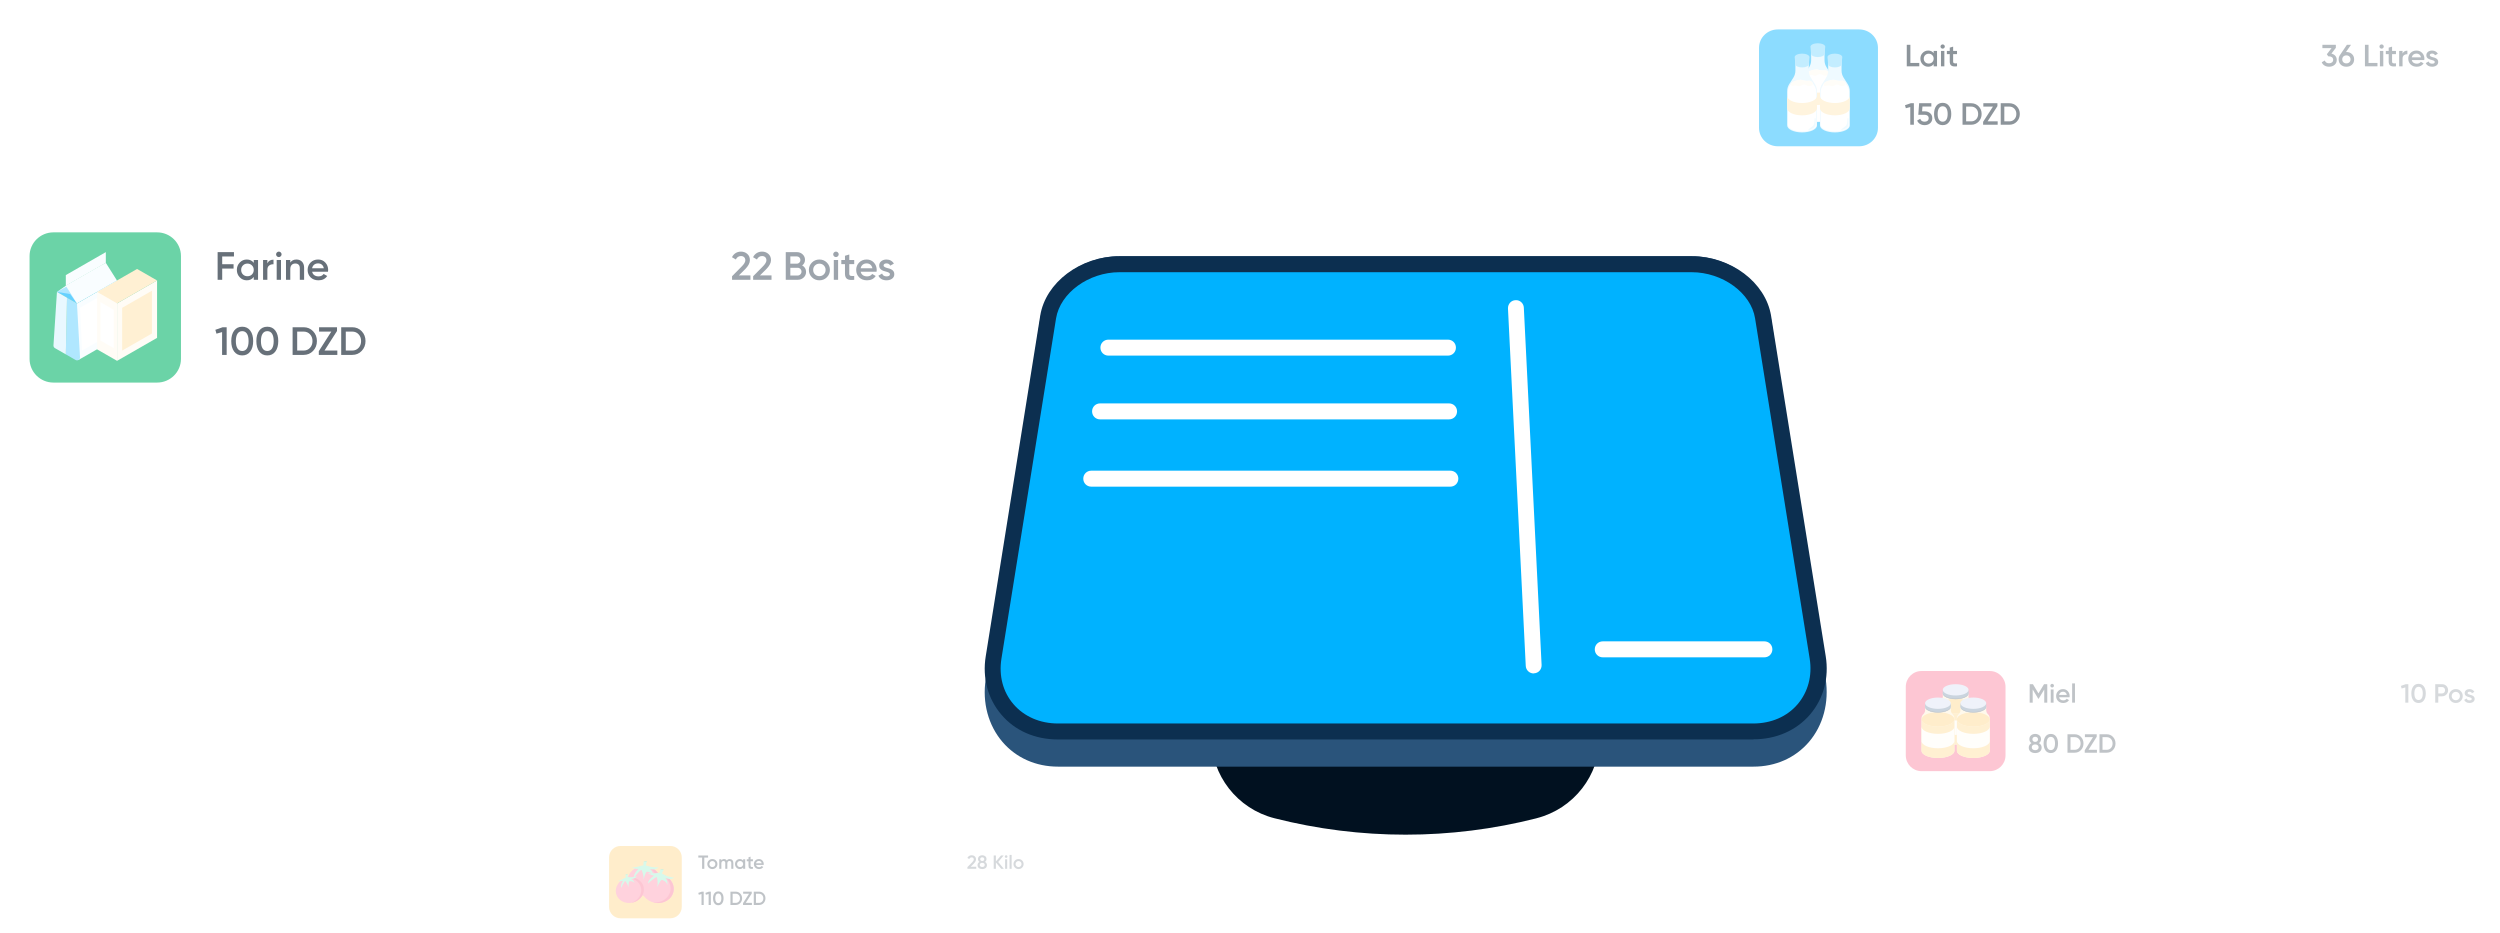 <svg width="683" height="255" viewBox="0 0 683 255" fill="none" xmlns="http://www.w3.org/2000/svg">
<g clip-path="url(#clip0_3900_16052)">
<path d="M419.81 223.547C396.316 229.528 371.684 229.528 348.19 223.547C338.039 220.971 330.908 211.846 330.908 201.368V181.809H437.048V201.368C437.048 211.846 429.917 220.971 419.767 223.547H419.81Z" fill="#011120"/>
<path d="M478.962 207.262H289.038C277.532 207.262 269.656 197.526 271.45 185.826L286.326 87.463C287.638 78.906 296.345 72.139 305.795 72.139H462.205C471.699 72.139 480.406 78.906 481.675 87.463L496.594 185.826C498.344 197.526 490.512 207.262 479.006 207.262H478.962Z" fill="#2A547B"/>
<path d="M478.962 209.445H289.038C283 209.445 277.619 207.044 273.9 202.722C270.006 198.181 268.3 191.938 269.306 185.52L284.182 87.158C285.626 77.553 295.12 70 305.839 70H462.205C472.881 70 482.375 77.553 483.862 87.158L498.781 185.52C499.744 191.938 498.081 198.181 494.187 202.722C490.425 207.088 485.043 209.445 479.05 209.445H478.962ZM305.839 74.366C297.395 74.366 289.651 80.391 288.513 87.813L273.594 186.175C272.806 191.371 274.075 196.26 277.225 199.884C280.113 203.246 284.313 205.123 289.038 205.123H478.962C483.687 205.123 487.887 203.289 490.775 199.884C493.881 196.26 495.194 191.414 494.406 186.175L479.487 87.813C478.35 80.391 470.606 74.366 462.162 74.366H305.839Z" fill="#2A547B"/>
<path d="M478.962 199.84H289.038C277.532 199.84 269.656 190.628 271.45 179.583L286.326 86.634C287.638 78.557 296.345 72.183 305.839 72.183H462.205C471.699 72.183 480.406 78.557 481.675 86.634L496.594 179.583C498.344 190.628 490.512 199.84 479.006 199.84H478.962Z" fill="#00B2FF"/>
<path d="M478.962 202.023H289.038C282.782 202.023 277.269 199.622 273.55 195.212C269.875 190.89 268.344 185.215 269.306 179.277L284.182 86.285C285.626 77.16 295.163 70 305.839 70H462.205C472.881 70 482.375 77.16 483.862 86.285L498.781 179.233C499.744 185.171 498.213 190.847 494.537 195.169C490.775 199.578 485.262 201.98 479.05 201.98L478.962 202.023ZM305.839 74.366C297.395 74.366 289.651 80.041 288.513 86.983L273.594 179.932C272.85 184.603 273.988 189.013 276.875 192.375C279.807 195.78 284.138 197.657 289.038 197.657H478.962C483.906 197.657 488.237 195.78 491.125 192.375C493.969 189.013 495.15 184.603 494.406 179.932L479.487 86.983C478.393 80.041 470.606 74.366 462.162 74.366H305.839Z" fill="#0C2F50"/>
<path d="M419.023 183.992C417.842 183.992 416.879 183.075 416.835 181.897L411.979 84.276C411.935 83.054 412.854 82.05 414.035 82.006C415.26 81.919 416.267 82.879 416.31 84.058L421.167 181.678C421.211 182.901 420.292 183.905 419.11 183.949H419.023V183.992Z" fill="white"/>
<path d="M482.025 179.583H437.88C436.655 179.583 435.692 178.622 435.692 177.4C435.692 176.177 436.655 175.217 437.88 175.217H482.025C483.25 175.217 484.212 176.177 484.212 177.4C484.212 178.622 483.25 179.583 482.025 179.583Z" fill="white"/>
<path d="M396.229 132.956H298.138C296.913 132.956 295.951 131.995 295.951 130.773C295.951 129.55 296.913 128.59 298.138 128.59H396.229C397.454 128.59 398.416 129.55 398.416 130.773C398.416 131.995 397.454 132.956 396.229 132.956Z" fill="white"/>
<path d="M395.879 114.575H300.545C299.32 114.575 298.357 113.615 298.357 112.392C298.357 111.17 299.32 110.209 300.545 110.209H395.879C397.104 110.209 398.066 111.17 398.066 112.392C398.066 113.615 397.104 114.575 395.879 114.575Z" fill="white"/>
<path d="M395.572 97.156H302.82C301.595 97.156 300.632 96.195 300.632 94.973C300.632 93.75 301.595 92.79 302.82 92.79H395.572C396.797 92.79 397.76 93.75 397.76 94.973C397.76 96.195 396.797 97.156 395.572 97.156Z" fill="white"/>
</g>
<g opacity="0.25" filter="url(#filter0_dd_3900_16052)">
<path d="M516 184.2C516 180.224 519.21 177 523.171 177H674.829C678.79 177 682 180.224 682 184.2V205.8C682 209.776 678.79 213 674.829 213H523.171C519.21 213 516 209.776 516 205.8V184.2Z" fill="white"/>
<path d="M520.661 185.64C520.661 183.254 522.587 181.32 524.963 181.32H543.607C545.983 181.32 547.909 183.254 547.909 185.64V204.36C547.909 206.746 545.983 208.68 543.607 208.68H524.963C522.587 208.68 520.661 206.746 520.661 204.36V185.64Z" fill="#F61D51"/>
<path d="M538.517 189.73C538.452 189.636 538.377 189.549 538.293 189.472C538.159 189.35 538.051 189.206 537.97 189.048C537.863 188.837 537.804 188.602 537.804 188.36V187.415H530.775V188.36C530.775 188.528 530.748 188.692 530.695 188.847C530.614 189.084 530.474 189.3 530.286 189.473C530.228 189.527 530.174 189.585 530.124 189.647C529.914 189.912 529.798 190.242 529.798 190.586V199.456C529.798 200.545 531.809 201.429 534.289 201.429C536.769 201.429 538.78 200.545 538.78 199.456V190.585C538.78 190.277 538.687 189.979 538.516 189.731L538.517 189.73Z" fill="#FFE6B5"/>
<path d="M534.29 192.861C531.81 192.861 529.799 191.978 529.799 190.889V199.456C529.799 200.545 531.81 201.429 534.29 201.429C536.77 201.429 538.781 200.545 538.781 199.456V190.889C538.781 191.978 536.77 192.861 534.29 192.861Z" fill="#FFC24B"/>
<path d="M534.29 194.834C531.81 194.834 529.799 193.95 529.799 192.861V196.805C529.799 197.894 531.81 198.777 534.29 198.777C536.77 198.777 538.781 197.894 538.781 196.805V192.861C538.781 193.95 536.77 194.834 534.29 194.834Z" fill="#FFFAF0"/>
<path d="M534.29 192.861C536.77 192.861 538.781 191.978 538.781 190.889C538.781 189.799 536.771 188.916 534.29 188.916C531.81 188.916 529.799 189.799 529.799 190.889C529.799 191.978 531.81 192.861 534.29 192.861Z" fill="#FFB931"/>
<path d="M534.285 189.004C536.229 189.004 537.806 188.312 537.806 187.459C537.806 186.605 536.229 185.913 534.285 185.913C532.341 185.913 530.764 186.605 530.764 187.459C530.764 188.312 532.341 189.004 534.285 189.004Z" fill="#2A547B"/>
<path d="M537.806 186.465H530.766V187.459H537.806V186.465Z" fill="#2A547B"/>
<path d="M534.285 188.01C536.229 188.01 537.806 187.319 537.806 186.465C537.806 185.612 536.229 184.92 534.285 184.92C532.341 184.92 530.764 185.612 530.764 186.465C530.764 187.319 532.341 188.01 534.285 188.01Z" fill="#C1CBEA"/>
<path d="M534.285 188.86C532.396 188.86 530.855 188.207 530.77 187.387C530.767 187.41 530.766 187.435 530.766 187.459C530.766 188.312 532.341 189.004 534.286 189.004C536.231 189.004 537.807 188.312 537.807 187.459C537.807 187.434 537.806 187.41 537.803 187.387C537.718 188.207 536.176 188.86 534.288 188.86H534.285Z" fill="#011120"/>
<path d="M543.344 193.381C543.279 193.287 543.204 193.201 543.12 193.123C542.986 193.001 542.877 192.857 542.797 192.7C542.69 192.489 542.631 192.253 542.631 192.012V191.067H535.602V192.012C535.602 192.18 535.574 192.343 535.521 192.498C535.441 192.735 535.301 192.951 535.113 193.124C535.055 193.178 535 193.236 534.951 193.299C534.741 193.564 534.625 193.894 534.625 194.237V203.109C534.625 204.198 536.636 205.081 539.116 205.081C541.596 205.081 543.607 204.198 543.607 203.109V194.236C543.607 193.928 543.514 193.63 543.343 193.383L543.344 193.381Z" fill="#FFE6B5"/>
<path d="M539.116 196.512C536.636 196.512 534.625 195.629 534.625 194.54V203.108C534.625 204.197 536.636 205.08 539.116 205.08C541.596 205.08 543.607 204.197 543.607 203.108V194.54C543.607 195.629 541.596 196.512 539.116 196.512Z" fill="#FFC24B"/>
<path d="M539.116 198.485C536.636 198.485 534.625 197.602 534.625 196.512V200.456C534.625 201.545 536.636 202.429 539.116 202.429C541.596 202.429 543.607 201.545 543.607 200.456V196.512C543.607 197.602 541.596 198.485 539.116 198.485Z" fill="#FFFAF0"/>
<path d="M539.116 196.512C541.596 196.512 543.607 195.629 543.607 194.54C543.607 193.451 541.596 192.567 539.116 192.567C536.635 192.567 534.625 193.451 534.625 194.54C534.625 195.629 536.636 196.512 539.116 196.512Z" fill="#FFB931"/>
<path d="M539.111 192.657C541.055 192.657 542.631 191.965 542.631 191.111C542.631 190.258 541.055 189.566 539.111 189.566C537.166 189.566 535.59 190.258 535.59 191.111C535.59 191.965 537.166 192.657 539.111 192.657Z" fill="#2A547B"/>
<path d="M542.631 190.117H535.591V191.11H542.631V190.117Z" fill="#2A547B"/>
<path d="M539.111 191.662C541.055 191.662 542.631 190.97 542.631 190.117C542.631 189.263 541.055 188.571 539.111 188.571C537.166 188.571 535.59 189.263 535.59 190.117C535.59 190.97 537.166 191.662 539.111 191.662Z" fill="#C1CBEA"/>
<path d="M539.111 192.511C537.221 192.511 535.681 191.858 535.595 191.038C535.593 191.062 535.591 191.086 535.591 191.11C535.591 191.963 537.167 192.655 539.112 192.655C541.057 192.655 542.632 191.963 542.632 191.11C542.632 191.085 542.631 191.062 542.629 191.038C542.543 191.858 541.001 192.511 539.113 192.511H539.111Z" fill="#011120"/>
<path d="M533.683 193.381C533.618 193.287 533.543 193.201 533.458 193.123C533.325 193.001 533.216 192.857 533.136 192.7C533.028 192.489 532.97 192.253 532.97 192.012V191.067H525.94V192.012C525.94 192.18 525.913 192.343 525.86 192.498C525.78 192.735 525.64 192.951 525.452 193.124C525.393 193.178 525.339 193.236 525.29 193.299C525.08 193.564 524.963 193.894 524.963 194.237V203.109C524.963 204.198 526.974 205.081 529.454 205.081C531.935 205.081 533.946 204.198 533.946 203.109V194.236C533.946 193.928 533.852 193.63 533.681 193.383L533.683 193.381Z" fill="#FFE6B5"/>
<path d="M529.454 196.512C526.974 196.512 524.963 195.629 524.963 194.54V203.108C524.963 204.197 526.974 205.08 529.454 205.08C531.935 205.08 533.946 204.197 533.946 203.108V194.54C533.946 195.629 531.935 196.512 529.454 196.512Z" fill="#FFC24B"/>
<path d="M529.454 198.485C526.974 198.485 524.963 197.602 524.963 196.512V200.456C524.963 201.545 526.974 202.429 529.454 202.429C531.935 202.429 533.946 201.545 533.946 200.456V196.512C533.946 197.602 531.935 198.485 529.454 198.485Z" fill="#FFFAF0"/>
<path d="M529.454 196.512C531.935 196.512 533.946 195.629 533.946 194.54C533.946 193.451 531.935 192.567 529.454 192.567C526.974 192.567 524.963 193.451 524.963 194.54C524.963 195.629 526.974 196.512 529.454 196.512Z" fill="#FFB931"/>
<path d="M529.451 192.657C531.395 192.657 532.971 191.965 532.971 191.111C532.971 190.258 531.395 189.566 529.451 189.566C527.506 189.566 525.93 190.258 525.93 191.111C525.93 191.965 527.506 192.657 529.451 192.657Z" fill="#2A547B"/>
<path d="M532.97 190.117H525.93V191.11H532.97V190.117Z" fill="#2A547B"/>
<path d="M529.451 191.662C531.395 191.662 532.971 190.97 532.971 190.117C532.971 189.263 531.395 188.571 529.451 188.571C527.506 188.571 525.93 189.263 525.93 190.117C525.93 190.97 527.506 191.662 529.451 191.662Z" fill="#C1CBEA"/>
<path d="M529.451 192.511C527.561 192.511 526.021 191.858 525.935 191.038C525.933 191.062 525.931 191.086 525.931 191.11C525.931 191.963 527.507 192.655 529.452 192.655C531.397 192.655 532.972 191.963 532.972 191.11C532.972 191.085 532.971 191.062 532.969 191.038C532.883 191.858 531.341 192.511 529.453 192.511H529.451Z" fill="#011120"/>
<path d="M558.429 184.92H559.311V189.96H558.486V186.367L556.959 188.902H556.858L555.331 186.36V189.96H554.506V184.92H555.395L556.908 187.44L558.429 184.92Z" fill="#011120"/>
<path d="M560.993 185.676C560.799 185.87 560.498 185.87 560.297 185.676C560.103 185.474 560.103 185.172 560.297 184.978C560.491 184.776 560.806 184.776 561 184.978C561.193 185.172 561.193 185.474 560.993 185.676ZM561.036 189.96H560.261V186.36H561.036V189.96Z" fill="#011120"/>
<path d="M565.398 188.491H562.544C562.659 189.038 563.096 189.341 563.692 189.341C564.1 189.341 564.409 189.19 564.617 188.894L565.255 189.269C564.903 189.794 564.38 190.054 563.684 190.054C563.104 190.054 562.63 189.874 562.272 189.521C561.913 189.161 561.734 188.707 561.734 188.16C561.734 187.62 561.913 187.174 562.265 186.814C562.616 186.446 563.075 186.266 563.627 186.266C564.151 186.266 564.581 186.454 564.918 186.821C565.255 187.188 565.427 187.642 565.427 188.167C565.427 188.246 565.42 188.354 565.398 188.491ZM562.537 187.858H564.645C564.538 187.274 564.129 186.972 563.62 186.972C563.046 186.972 562.645 187.31 562.537 187.858Z" fill="#011120"/>
<path d="M566.883 189.96H566.108V184.704H566.883V189.96Z" fill="#011120"/>
<path d="M655.92 185.388L657.24 184.92H657.957V189.96H657.132V185.806L656.121 186.094L655.92 185.388Z" fill="#5B6874"/>
<path d="M662.202 189.341C661.858 189.816 661.378 190.054 660.754 190.054C660.13 190.054 659.65 189.816 659.298 189.341C658.954 188.866 658.782 188.232 658.782 187.44C658.782 186.648 658.954 186.014 659.298 185.539C659.65 185.064 660.13 184.826 660.754 184.826C661.378 184.826 661.858 185.064 662.202 185.539C662.554 186.014 662.726 186.648 662.726 187.44C662.726 188.232 662.554 188.866 662.202 189.341ZM660.754 189.247C661.5 189.247 661.901 188.599 661.901 187.44C661.901 186.281 661.5 185.633 660.754 185.633C660.015 185.633 659.607 186.281 659.607 187.44C659.607 188.599 660.015 189.247 660.754 189.247Z" fill="#5B6874"/>
<path d="M665.306 184.92H667.156C667.63 184.92 668.024 185.078 668.34 185.395C668.662 185.712 668.82 186.108 668.82 186.576C668.82 187.044 668.662 187.433 668.34 187.757C668.024 188.074 667.63 188.232 667.156 188.232H666.131V189.96H665.306V184.92ZM666.131 187.454H667.156C667.644 187.454 667.995 187.087 667.995 186.576C667.995 186.065 667.644 185.698 667.156 185.698H666.131V187.454Z" fill="#5B6874"/>
<path d="M670.926 190.054C670.403 190.054 669.951 189.874 669.585 189.506C669.219 189.139 669.033 188.693 669.033 188.16C669.033 187.627 669.219 187.181 669.585 186.814C669.951 186.446 670.403 186.266 670.926 186.266C671.457 186.266 671.901 186.446 672.267 186.814C672.633 187.181 672.819 187.627 672.819 188.16C672.819 188.693 672.633 189.139 672.267 189.506C671.901 189.874 671.457 190.054 670.926 190.054ZM670.13 188.974C670.345 189.19 670.61 189.298 670.926 189.298C671.241 189.298 671.507 189.19 671.722 188.974C671.937 188.758 672.045 188.484 672.045 188.16C672.045 187.836 671.937 187.562 671.722 187.346C671.507 187.13 671.241 187.022 670.926 187.022C670.61 187.022 670.345 187.13 670.13 187.346C669.915 187.562 669.807 187.836 669.807 188.16C669.807 188.484 669.915 188.758 670.13 188.974Z" fill="#5B6874"/>
<path d="M674.145 187.354C674.145 187.591 674.446 187.714 674.819 187.822C675.371 187.944 676.088 188.174 676.074 188.945C676.074 189.29 675.937 189.564 675.672 189.758C675.407 189.953 675.077 190.054 674.675 190.054C673.966 190.054 673.442 189.737 673.213 189.211L673.879 188.822C674.001 189.168 674.267 189.341 674.675 189.341C675.084 189.341 675.285 189.204 675.285 188.938C675.285 188.707 674.984 188.57 674.604 188.477C674.066 188.34 673.342 188.124 673.356 187.368C673.356 187.037 673.478 186.77 673.729 186.569C673.98 186.367 674.295 186.266 674.668 186.266C675.263 186.266 675.744 186.547 675.995 187.015L675.342 187.382C675.22 187.109 674.991 186.972 674.668 186.972C674.374 186.972 674.145 187.102 674.145 187.354Z" fill="#5B6874"/>
<path d="M557.037 201.019C557.532 201.293 557.776 201.703 557.776 202.243C557.776 203.165 557.081 203.734 556.019 203.734C555.489 203.734 555.058 203.604 554.736 203.338C554.413 203.071 554.255 202.704 554.255 202.243C554.255 201.725 554.528 201.278 554.994 201.019C554.614 200.767 554.427 200.414 554.427 199.954C554.427 199.493 554.578 199.14 554.886 198.888C555.195 198.636 555.568 198.506 556.019 198.506C556.464 198.506 556.837 198.636 557.145 198.888C557.453 199.14 557.611 199.493 557.611 199.954C557.611 200.414 557.418 200.767 557.037 201.019ZM556.019 199.291C555.568 199.291 555.252 199.536 555.252 199.99C555.252 200.422 555.582 200.688 556.019 200.688C556.45 200.688 556.787 200.422 556.787 199.99C556.787 199.536 556.457 199.291 556.019 199.291ZM556.019 202.949C556.571 202.949 556.951 202.661 556.951 202.164C556.951 201.667 556.571 201.379 556.019 201.379C555.453 201.379 555.08 201.667 555.08 202.164C555.08 202.661 555.453 202.949 556.019 202.949Z" fill="#011120"/>
<path d="M561.731 203.021C561.387 203.496 560.906 203.734 560.283 203.734C559.659 203.734 559.178 203.496 558.827 203.021C558.483 202.546 558.311 201.912 558.311 201.12C558.311 200.328 558.483 199.694 558.827 199.219C559.178 198.744 559.659 198.506 560.283 198.506C560.906 198.506 561.387 198.744 561.731 199.219C562.082 199.694 562.254 200.328 562.254 201.12C562.254 201.912 562.082 202.546 561.731 203.021ZM560.283 202.927C561.028 202.927 561.43 202.279 561.43 201.12C561.43 199.961 561.028 199.313 560.283 199.313C559.544 199.313 559.135 199.961 559.135 201.12C559.135 202.279 559.544 202.927 560.283 202.927Z" fill="#011120"/>
<path d="M564.835 198.6H566.807C567.495 198.6 568.069 198.845 568.521 199.327C568.98 199.81 569.209 200.407 569.209 201.12C569.209 201.826 568.98 202.423 568.521 202.913C568.069 203.395 567.495 203.64 566.807 203.64H564.835V198.6ZM565.66 202.848H566.807C567.28 202.848 567.667 202.682 567.961 202.358C568.263 202.034 568.413 201.617 568.413 201.12C568.413 200.616 568.263 200.206 567.961 199.882C567.667 199.558 567.28 199.392 566.807 199.392H565.66V202.848Z" fill="#011120"/>
<path d="M572.826 199.284L570.575 202.848H572.884V203.64H569.549V202.956L571.801 199.392H569.6V198.6H572.826V199.284Z" fill="#011120"/>
<path d="M573.581 198.6H575.553C576.242 198.6 576.815 198.845 577.267 199.327C577.726 199.81 577.955 200.407 577.955 201.12C577.955 201.826 577.726 202.423 577.267 202.913C576.815 203.395 576.242 203.64 575.553 203.64H573.581V198.6ZM574.406 202.848H575.553C576.026 202.848 576.414 202.682 576.708 202.358C577.009 202.034 577.159 201.617 577.159 201.12C577.159 200.616 577.009 200.206 576.708 199.882C576.414 199.558 576.026 199.392 575.553 199.392H574.406V202.848Z" fill="#011120"/>
</g>
<g opacity="0.45" filter="url(#filter1_dd_3900_16052)">
<path d="M475 9.4C475 4.761 478.829 1 483.553 1H664.447C669.171 1 673 4.761 673 9.4V34.6C673 39.239 669.171 43 664.447 43H483.553C478.829 43 475 39.239 475 34.6V9.4Z" fill="white"/>
<path d="M480.559 11.08C480.559 8.296 482.857 6.04 485.691 6.04H507.929C510.763 6.04 513.06 8.296 513.06 11.08V32.92C513.06 35.703 510.763 37.96 507.929 37.96H485.691C482.857 37.96 480.559 35.703 480.559 32.92V11.08Z" fill="#00B2FF"/>
<path d="M500.152 18.168L499.015 16.38C498.652 15.809 498.459 15.146 498.459 14.47V10.869H494.809V14.469C494.809 15.146 494.616 15.808 494.253 16.379L493.116 18.167C492.753 18.738 492.56 19.401 492.56 20.077V29.422C492.56 30.485 494.385 31.348 496.634 31.348C498.883 31.348 500.708 30.485 500.708 29.422V20.078C500.708 19.401 500.515 18.739 500.152 18.168Z" fill="#DBF4FF"/>
<path d="M496.635 9.82C495.518 9.82 494.613 10.248 494.613 10.776C494.613 10.815 494.619 10.854 494.629 10.892L494.81 12.73C494.81 13.207 495.627 13.593 496.635 13.593C497.643 13.593 498.461 13.206 498.461 12.73L498.657 10.776C498.657 10.248 497.752 9.82 496.635 9.82Z" fill="#7BD7FF"/>
<path d="M498.447 17.214C497.899 17.285 497.34 17.235 496.814 17.068L496.743 17.046C495.909 16.781 494.82 17.297 494.008 17.619C493.725 17.73 493.29 18.566 493.29 18.566C492.944 19.11 492.761 19.739 492.761 20.383V29.269C492.761 30.28 494.495 31.1 496.634 31.1C498.773 31.1 500.507 30.28 500.507 29.269V20.383C500.507 19.74 500.324 19.11 499.978 18.566L499.405 17.663C499.2 17.34 498.826 17.165 498.446 17.214H498.447Z" fill="white"/>
<path d="M499.626 18.009C499.626 18.009 499.557 18.576 498.802 18.683C498.392 18.741 497.961 18.571 497.652 18.401C497.343 18.232 496.985 18.242 496.684 18.407L496.313 18.61C496.013 18.773 495.652 18.774 495.35 18.614C495.138 18.502 494.894 18.468 494.661 18.518L493.89 18.683C493.89 18.683 493.389 18.457 493.68 17.951" fill="white"/>
<path d="M498.456 17.214C497.905 17.287 497.345 17.236 496.816 17.068L496.745 17.046C496.072 16.831 495.186 17.079 494.441 17.352C494.113 17.472 493.836 17.696 493.649 17.99H493.654C493.66 17.978 493.665 17.967 493.671 17.955H493.675C493.395 18.457 493.891 18.679 493.891 18.679L494.664 18.513C494.905 18.462 495.153 18.507 495.373 18.619C495.672 18.772 496.027 18.767 496.322 18.606L496.695 18.404C496.997 18.239 497.365 18.233 497.666 18.397C497.968 18.562 498.409 18.738 498.82 18.679C499.579 18.571 499.648 18.003 499.648 18.003L499.42 17.653C499.213 17.336 498.843 17.165 498.467 17.214H498.456Z" fill="#FFFAF0"/>
<path d="M496.635 23.316C494.386 23.316 492.562 22.453 492.562 21.39V24.756C492.562 25.82 494.386 26.682 496.635 26.682C498.885 26.682 500.709 25.82 500.709 24.756V21.39C500.709 22.453 498.885 23.316 496.635 23.316Z" fill="#FFE6B5"/>
<path d="M500.333 27.553C500.333 27.553 500.307 28.456 500.333 28.903C500.358 29.351 500.3 29.661 499.976 29.971C499.652 30.28 498.888 30.674 498.467 30.657C498.045 30.64 498.789 30.227 499.558 29.607C499.975 29.272 500.066 28.413 500.058 27.803C500.049 27.193 500.334 27.554 500.334 27.554L500.333 27.553Z" fill="#DBF4FF"/>
<path d="M504.807 20.999L503.671 19.211C503.308 18.64 503.115 17.977 503.115 17.301V13.7H499.464V17.3C499.464 17.977 499.271 18.639 498.908 19.21L497.772 20.998C497.409 21.569 497.216 22.232 497.216 22.908V32.253C497.216 33.316 499.04 34.179 501.289 34.179C503.539 34.179 505.363 33.316 505.363 32.253V22.909C505.363 22.232 505.17 21.57 504.807 20.999Z" fill="#DBF4FF"/>
<path d="M501.289 12.652C500.172 12.652 499.267 13.08 499.267 13.609C499.267 13.648 499.273 13.687 499.283 13.725L499.464 15.563C499.464 16.04 500.281 16.425 501.289 16.425C502.297 16.425 503.115 16.038 503.115 15.563L503.311 13.609C503.311 13.08 502.406 12.652 501.289 12.652Z" fill="#7BD7FF"/>
<path d="M503.102 20.047C502.554 20.117 501.995 20.067 501.469 19.9L501.398 19.878C500.565 19.613 499.475 20.13 498.663 20.451C498.38 20.562 497.945 21.398 497.945 21.398C497.599 21.942 497.416 22.572 497.416 23.215V32.102C497.416 33.113 499.15 33.932 501.289 33.932C503.429 33.932 505.162 33.113 505.162 32.102V23.214C505.162 22.572 504.979 21.941 504.633 21.397L504.06 20.494C503.855 20.171 503.481 19.997 503.101 20.045L503.102 20.047Z" fill="white"/>
<path d="M504.282 20.842C504.282 20.842 504.212 21.408 503.457 21.515C503.047 21.574 502.616 21.403 502.307 21.233C501.998 21.064 501.64 21.075 501.339 21.239L500.968 21.442C500.669 21.605 500.307 21.607 500.005 21.447C499.794 21.335 499.549 21.3 499.316 21.351L498.545 21.515C498.545 21.515 498.044 21.29 498.335 20.783" fill="white"/>
<path d="M503.111 20.045C502.56 20.119 502 20.067 501.471 19.899L501.4 19.877C500.727 19.662 499.841 19.91 499.096 20.183C498.769 20.303 498.491 20.527 498.304 20.821H498.309C498.315 20.809 498.32 20.798 498.326 20.786H498.33C498.05 21.288 498.546 21.51 498.546 21.51L499.32 21.344C499.56 21.293 499.808 21.338 500.028 21.451C500.328 21.603 500.682 21.598 500.978 21.437L501.35 21.235C501.652 21.07 502.02 21.064 502.322 21.229C502.623 21.393 503.065 21.569 503.475 21.51C504.234 21.402 504.304 20.834 504.304 20.834L504.075 20.484C503.869 20.167 503.498 19.997 503.122 20.045H503.111Z" fill="#FFFAF0"/>
<path d="M501.289 26.148C499.04 26.148 497.216 25.285 497.216 24.222V27.588C497.216 28.652 499.04 29.514 501.289 29.514C503.539 29.514 505.363 28.652 505.363 27.588V24.222C505.363 25.285 503.539 26.148 501.289 26.148Z" fill="#FFE6B5"/>
<path d="M504.987 30.385C504.987 30.385 504.961 31.288 504.987 31.736C505.012 32.183 504.954 32.493 504.63 32.803C504.306 33.113 503.542 33.507 503.121 33.49C502.699 33.472 503.443 33.059 504.212 32.439C504.629 32.104 504.72 31.245 504.712 30.635C504.703 30.026 504.988 30.387 504.988 30.387L504.987 30.385Z" fill="#DBF4FF"/>
<path d="M495.848 20.999L494.712 19.211C494.349 18.64 494.156 17.977 494.156 17.301V13.7H490.505V17.3C490.505 17.977 490.312 18.639 489.949 19.21L488.813 20.998C488.45 21.569 488.257 22.232 488.257 22.908V32.253C488.257 33.316 490.081 34.179 492.331 34.179C494.58 34.179 496.404 33.316 496.404 32.253V22.909C496.404 22.232 496.211 21.57 495.848 20.999Z" fill="#DBF4FF"/>
<path d="M492.331 12.652C491.214 12.652 490.308 13.08 490.308 13.609C490.308 13.648 490.315 13.687 490.324 13.725L490.505 15.563C490.505 16.04 491.323 16.425 492.331 16.425C493.339 16.425 494.156 16.038 494.156 15.563L494.353 13.609C494.353 13.08 493.447 12.652 492.331 12.652Z" fill="#7BD7FF"/>
<path d="M494.143 20.047C493.594 20.117 493.036 20.067 492.509 19.9L492.438 19.878C491.605 19.613 490.515 20.13 489.704 20.451C489.42 20.562 488.985 21.398 488.985 21.398C488.639 21.942 488.456 22.572 488.456 23.215V32.102C488.456 33.113 490.19 33.932 492.329 33.932C494.469 33.932 496.203 33.113 496.203 32.102V23.214C496.203 22.572 496.019 21.941 495.674 21.397L495.101 20.494C494.895 20.171 494.521 19.997 494.141 20.045L494.143 20.047Z" fill="white"/>
<path d="M495.322 20.842C495.322 20.842 495.252 21.408 494.497 21.515C494.088 21.574 493.656 21.403 493.347 21.233C493.038 21.064 492.68 21.075 492.38 21.239L492.008 21.442C491.709 21.605 491.347 21.607 491.045 21.447C490.834 21.335 490.59 21.3 490.356 21.351L489.585 21.515C489.585 21.515 489.084 21.29 489.375 20.783" fill="white"/>
<path d="M494.151 20.045C493.6 20.119 493.041 20.067 492.511 19.899L492.441 19.877C491.767 19.662 490.882 19.91 490.136 20.183C489.809 20.303 489.531 20.527 489.344 20.821H489.349C489.355 20.809 489.36 20.798 489.366 20.786H489.37C489.09 21.288 489.586 21.51 489.586 21.51L490.36 21.344C490.601 21.293 490.849 21.338 491.068 21.451C491.368 21.603 491.722 21.598 492.018 21.437L492.391 21.235C492.692 21.07 493.06 21.064 493.362 21.229C493.664 21.393 494.105 21.569 494.515 21.51C495.274 21.402 495.344 20.834 495.344 20.834L495.115 20.484C494.909 20.167 494.539 19.997 494.162 20.045H494.151Z" fill="#FFFAF0"/>
<path d="M492.331 26.148C490.081 26.148 488.257 25.285 488.257 24.222V27.588C488.257 28.652 490.081 29.514 492.331 29.514C494.58 29.514 496.404 28.652 496.404 27.588V24.222C496.404 25.285 494.58 26.148 492.331 26.148Z" fill="#FFE6B5"/>
<path d="M496.028 30.385C496.028 30.385 496.002 31.288 496.028 31.736C496.054 32.183 495.995 32.493 495.671 32.803C495.347 33.113 494.584 33.507 494.162 33.49C493.741 33.472 494.485 33.059 495.253 32.439C495.67 32.104 495.762 31.245 495.753 30.635C495.744 30.026 496.029 30.387 496.029 30.387L496.028 30.385Z" fill="#DBF4FF"/>
<path d="M521.913 10.24V15.196H524.35V16.12H520.929V10.24H521.913Z" fill="#011120"/>
<path d="M528.274 12.516V11.92H529.197V16.12H528.274V15.515C527.923 15.994 527.427 16.229 526.777 16.229C526.187 16.229 525.691 16.019 525.272 15.591C524.853 15.162 524.647 14.633 524.647 14.02C524.647 13.398 524.853 12.878 525.272 12.449C525.691 12.021 526.187 11.811 526.777 11.811C527.427 11.811 527.923 12.046 528.274 12.516ZM525.956 14.986C526.213 15.238 526.538 15.364 526.922 15.364C527.307 15.364 527.632 15.238 527.889 14.986C528.145 14.726 528.274 14.406 528.274 14.02C528.274 13.634 528.145 13.314 527.889 13.062C527.632 12.802 527.307 12.676 526.922 12.676C526.538 12.676 526.213 12.802 525.956 13.062C525.699 13.314 525.571 13.634 525.571 14.02C525.571 14.406 525.699 14.726 525.956 14.986Z" fill="#011120"/>
<path d="M531.147 11.122C530.916 11.349 530.556 11.349 530.317 11.122C530.086 10.887 530.086 10.534 530.317 10.307C530.548 10.072 530.924 10.072 531.155 10.307C531.386 10.534 531.386 10.887 531.147 11.122ZM531.198 16.12H530.274V11.92H531.198V16.12Z" fill="#011120"/>
<path d="M534.657 11.92V12.794H533.596V14.81C533.596 15.347 533.955 15.339 534.657 15.305V16.12C533.245 16.288 532.672 15.91 532.672 14.81V12.794H531.886V11.92H532.672V11.013L533.596 10.744V11.92H534.657Z" fill="#011120"/>
<path d="M638.155 11.063L636.941 12.642C637.805 12.844 638.403 13.457 638.403 14.339C638.403 14.927 638.198 15.389 637.796 15.725C637.394 16.061 636.898 16.229 636.308 16.229C635.393 16.229 634.615 15.809 634.298 15.011L635.136 14.532C635.316 15.036 635.701 15.288 636.308 15.288C636.992 15.288 637.42 14.919 637.42 14.339C637.42 13.76 636.992 13.398 636.308 13.398H636.086L635.692 12.819L636.984 11.147H634.478V10.24H638.155V11.063Z" fill="#5B6874"/>
<path d="M640.927 12.214H641.038C641.662 12.214 642.167 12.399 642.561 12.777C642.954 13.146 643.151 13.625 643.151 14.222C643.151 14.818 642.954 15.297 642.561 15.675C642.167 16.044 641.662 16.229 641.038 16.229C640.414 16.229 639.901 16.044 639.507 15.675C639.114 15.297 638.917 14.818 638.917 14.222C638.917 13.776 639.037 13.382 639.276 13.037L641.175 10.24H642.295L640.927 12.214ZM641.038 15.314C641.697 15.314 642.167 14.885 642.167 14.222C642.167 13.558 641.697 13.13 641.038 13.13C640.362 13.13 639.901 13.558 639.901 14.222C639.901 14.885 640.362 15.314 641.038 15.314Z" fill="#5B6874"/>
<path d="M647.084 10.24V15.196H649.522V16.12H646.101V10.24H647.084Z" fill="#5B6874"/>
<path d="M651.064 11.122C650.834 11.349 650.474 11.349 650.235 11.122C650.004 10.887 650.004 10.534 650.235 10.307C650.466 10.072 650.842 10.072 651.073 10.307C651.304 10.534 651.304 10.887 651.064 11.122ZM651.116 16.12H650.192V11.92H651.116V16.12Z" fill="#5B6874"/>
<path d="M654.575 11.92V12.794H653.514V14.81C653.514 15.347 653.873 15.339 654.575 15.305V16.12C653.163 16.288 652.59 15.91 652.59 14.81V12.794H651.803V11.92H652.59V11.013L653.514 10.744V11.92H654.575Z" fill="#5B6874"/>
<path d="M656.378 11.92V12.626C656.609 12.105 657.053 11.844 657.695 11.844V12.827C657.344 12.802 657.036 12.886 656.771 13.079C656.506 13.264 656.378 13.575 656.378 14.003V16.12H655.454V11.92H656.378Z" fill="#5B6874"/>
<path d="M662.308 14.406H658.904C659.041 15.045 659.563 15.398 660.272 15.398C660.76 15.398 661.128 15.221 661.376 14.877L662.137 15.314C661.718 15.927 661.094 16.229 660.264 16.229C659.571 16.229 659.007 16.019 658.579 15.608C658.151 15.188 657.938 14.658 657.938 14.02C657.938 13.39 658.151 12.869 658.57 12.449C658.99 12.021 659.537 11.811 660.195 11.811C660.82 11.811 661.333 12.029 661.735 12.458C662.137 12.886 662.342 13.415 662.342 14.028C662.342 14.121 662.334 14.247 662.308 14.406ZM658.895 13.667H661.41C661.282 12.987 660.794 12.634 660.187 12.634C659.503 12.634 659.024 13.029 658.895 13.667Z" fill="#5B6874"/>
<path d="M663.818 13.079C663.818 13.356 664.177 13.499 664.622 13.625C665.28 13.768 666.135 14.037 666.118 14.936C666.118 15.339 665.956 15.658 665.639 15.885C665.323 16.112 664.93 16.229 664.451 16.229C663.604 16.229 662.979 15.86 662.706 15.246L663.501 14.793C663.647 15.196 663.963 15.398 664.451 15.398C664.938 15.398 665.178 15.238 665.178 14.927C665.178 14.658 664.818 14.499 664.365 14.39C663.724 14.23 662.86 13.978 662.877 13.096C662.877 12.71 663.022 12.399 663.322 12.164C663.621 11.928 663.997 11.811 664.442 11.811C665.152 11.811 665.725 12.138 666.024 12.684L665.246 13.113C665.101 12.794 664.827 12.634 664.442 12.634C664.091 12.634 663.818 12.785 663.818 13.079Z" fill="#5B6874"/>
<path d="M520.442 26.746L522.015 26.2H522.871V32.08H521.887V27.233L520.681 27.569L520.442 26.746Z" fill="#011120"/>
<path d="M525.112 28.418H525.865C526.438 28.418 526.917 28.586 527.31 28.922C527.704 29.249 527.9 29.711 527.9 30.299C527.9 30.887 527.695 31.349 527.293 31.685C526.891 32.021 526.395 32.189 525.805 32.189C524.856 32.189 524.077 31.744 523.769 30.929L524.616 30.45C524.779 30.98 525.172 31.248 525.805 31.248C526.481 31.248 526.917 30.879 526.917 30.299C526.917 29.72 526.481 29.358 525.822 29.358H524.077L524.308 26.2H527.644V27.107H525.215L525.112 28.418Z" fill="#011120"/>
<path d="M532.462 31.358C532.051 31.912 531.478 32.189 530.734 32.189C529.99 32.189 529.417 31.912 528.998 31.358C528.587 30.803 528.382 30.064 528.382 29.14C528.382 28.216 528.587 27.477 528.998 26.922C529.417 26.368 529.99 26.091 530.734 26.091C531.478 26.091 532.051 26.368 532.462 26.922C532.881 27.477 533.086 28.216 533.086 29.14C533.086 30.064 532.881 30.803 532.462 31.358ZM530.734 31.248C531.623 31.248 532.102 30.492 532.102 29.14C532.102 27.788 531.623 27.032 530.734 27.032C529.853 27.032 529.365 27.788 529.365 29.14C529.365 30.492 529.853 31.248 530.734 31.248Z" fill="#011120"/>
<path d="M536.164 26.2H538.516C539.337 26.2 540.021 26.486 540.56 27.048C541.108 27.611 541.381 28.308 541.381 29.14C541.381 29.963 541.108 30.66 540.56 31.232C540.021 31.794 539.337 32.08 538.516 32.08H536.164V26.2ZM537.148 31.156H538.516C539.081 31.156 539.542 30.963 539.893 30.585C540.252 30.207 540.432 29.72 540.432 29.14C540.432 28.552 540.252 28.073 539.893 27.695C539.542 27.317 539.081 27.124 538.516 27.124H537.148V31.156Z" fill="#011120"/>
<path d="M545.696 26.998L543.01 31.156H545.764V32.08H541.787V31.282L544.473 27.124H541.847V26.2H545.696V26.998Z" fill="#011120"/>
<path d="M546.596 26.2H548.948C549.769 26.2 550.454 26.486 550.992 27.048C551.54 27.611 551.814 28.308 551.814 29.14C551.814 29.963 551.54 30.66 550.992 31.232C550.454 31.794 549.769 32.08 548.948 32.08H546.596V26.2ZM547.58 31.156H548.948C549.513 31.156 549.975 30.963 550.325 30.585C550.685 30.207 550.864 29.72 550.864 29.14C550.864 28.552 550.685 28.073 550.325 27.695C549.975 27.317 549.513 27.124 548.948 27.124H547.58V31.156Z" fill="#011120"/>
</g>
<g opacity="0.25" filter="url(#filter2_dd_3900_16052)">
<path d="M163 231.2C163 228.328 165.34 226 168.227 226H278.773C281.66 226 284 228.328 284 231.2V246.8C284 249.672 281.66 252 278.773 252H168.227C165.34 252 163 249.672 163 246.8V231.2Z" fill="white"/>
<path d="M166.397 232.24C166.397 230.517 167.801 229.12 169.533 229.12H183.123C184.855 229.12 186.259 230.517 186.259 232.24V245.76C186.259 247.483 184.855 248.88 183.123 248.88H169.533C167.801 248.88 166.397 247.483 166.397 245.76V232.24Z" fill="#FFB931"/>
<path d="M175.939 242.643C178.413 242.643 180.419 240.845 180.419 238.626C180.419 236.408 178.413 234.61 175.939 234.61C173.464 234.61 171.458 236.408 171.458 238.626C171.458 240.845 173.464 242.643 175.939 242.643Z" fill="#FE4B76"/>
<path d="M175.939 234.61C175.792 234.61 175.646 234.617 175.502 234.628C177.771 234.825 179.546 236.539 179.546 238.625C179.546 240.712 177.771 242.425 175.502 242.622C175.646 242.635 175.792 242.641 175.939 242.641C178.413 242.641 180.419 240.843 180.419 238.624C180.419 236.405 178.413 234.61 175.939 234.61Z" fill="#F61D51"/>
<path d="M175.489 234.456C175.489 234.456 173.461 235.061 172.581 235.005C172.581 235.005 173.892 235.554 174.48 235.35C174.48 235.35 173.013 236.653 173.169 237.826C173.169 237.826 174.563 235.983 175.242 235.629C175.242 235.629 175.912 236.904 175.829 238.384C175.829 238.384 176.205 236.522 176.718 236.132C176.718 236.132 178.141 236.215 178.443 237.295C178.443 237.295 178.508 235.991 177.461 235.405C177.461 235.405 178.947 235.898 179.929 234.968C179.929 234.968 178.159 235.033 177.196 234.651C176.232 234.269 175.489 234.455 175.489 234.455V234.456Z" fill="#61E8AF"/>
<path d="M176.464 235.051C176.464 235.051 176.362 234.039 176.792 233.35H175.84C175.84 233.35 175.629 234.615 175.939 235.051C176.248 235.487 176.464 235.051 176.464 235.051Z" fill="#61E8AF"/>
<path d="M176.312 233.417C176.577 233.417 176.791 233.387 176.791 233.349C176.791 233.311 176.577 233.28 176.312 233.28C176.047 233.28 175.833 233.311 175.833 233.349C175.833 233.387 176.047 233.417 176.312 233.417Z" fill="#08B66D"/>
<path d="M184.008 241.495C184.397 239.312 182.739 237.18 180.304 236.733C177.869 236.286 175.58 237.693 175.19 239.876C174.801 242.059 176.459 244.191 178.894 244.638C181.329 245.085 183.618 243.678 184.008 241.495Z" fill="#FE4B76"/>
<path d="M180.304 236.732C180.159 236.705 180.014 236.687 179.871 236.672C182.07 237.276 183.515 239.283 183.148 241.336C182.782 243.389 180.736 244.755 178.468 244.539C178.608 244.577 178.749 244.61 178.894 244.637C181.329 245.083 183.617 243.677 184.007 241.494C184.396 239.311 182.739 237.179 180.304 236.732Z" fill="#F61D51"/>
<path d="M179.888 236.501C179.888 236.501 177.787 236.73 176.93 236.516C176.93 236.516 178.124 237.294 178.738 237.198C178.738 237.198 177.065 238.215 177.013 239.397C177.013 239.397 178.708 237.835 179.439 237.61C179.439 237.61 179.874 238.985 179.533 240.427C179.533 240.427 180.23 238.664 180.805 238.372C180.805 238.372 182.189 238.712 182.298 239.829C182.298 239.829 182.589 238.559 181.664 237.792C181.664 237.792 183.039 238.546 184.168 237.808C184.168 237.808 182.415 237.552 181.534 237.002C180.654 236.452 179.889 236.501 179.889 236.501H179.888Z" fill="#61E8AF"/>
<path d="M180.743 237.261C180.743 237.261 180.82 236.247 181.365 235.647L180.428 235.475C180.428 235.475 179.998 236.681 180.226 237.167C180.454 237.652 180.742 237.261 180.742 237.261H180.743Z" fill="#61E8AF"/>
<path d="M181.366 235.646C181.373 235.609 181.167 235.54 180.907 235.492C180.646 235.444 180.43 235.436 180.423 235.473C180.416 235.51 180.622 235.579 180.883 235.627C181.143 235.675 181.359 235.683 181.366 235.646Z" fill="#08B66D"/>
<path d="M172.878 244.581C174.956 244.071 176.281 242.148 175.837 240.285C175.393 238.423 173.349 237.326 171.271 237.835C169.193 238.345 167.868 240.268 168.312 242.131C168.756 243.994 170.8 245.091 172.878 244.581Z" fill="#FE4B76"/>
<path d="M171.27 237.836C171.147 237.866 171.026 237.902 170.908 237.942C172.853 237.64 174.687 238.714 175.103 240.466C175.521 242.218 174.374 244.022 172.507 244.655C172.63 244.637 172.753 244.612 172.877 244.582C174.955 244.072 176.279 242.148 175.836 240.286C175.392 238.423 173.348 237.326 171.27 237.836Z" fill="#F61D51"/>
<path d="M170.795 237.797C170.795 237.797 169.467 238.575 168.836 238.688C168.836 238.688 169.854 238.848 170.234 238.602C170.234 238.602 169.418 239.776 169.725 240.575C169.725 240.575 170.399 239.034 170.818 238.667C170.818 238.667 171.504 239.451 171.695 240.509C171.695 240.509 171.648 239.13 171.945 238.766C171.945 238.766 172.962 238.578 173.357 239.288C173.357 239.288 173.183 238.359 172.347 238.125C172.347 238.125 173.478 238.216 174.014 237.39C174.014 237.39 172.777 237.742 172.033 237.64C171.289 237.538 170.796 237.797 170.796 237.797H170.795Z" fill="#61E8AF"/>
<path d="M171.582 238.047C171.582 238.047 171.34 237.352 171.528 236.791L170.857 236.955C170.857 236.955 170.921 237.884 171.212 238.138C171.503 238.392 171.582 238.047 171.582 238.047Z" fill="#61E8AF"/>
<path d="M171.202 236.921C171.389 236.876 171.535 236.817 171.529 236.79C171.522 236.763 171.366 236.778 171.179 236.824C170.992 236.87 170.846 236.929 170.852 236.956C170.859 236.982 171.015 236.967 171.202 236.921Z" fill="#08B66D"/>
<path d="M190.78 231.72H193.446V232.292H192.416V235.36H191.815V232.292H190.78V231.72Z" fill="#011120"/>
<path d="M194.618 235.428C194.236 235.428 193.907 235.298 193.64 235.032C193.374 234.767 193.238 234.445 193.238 234.06C193.238 233.675 193.374 233.353 193.64 233.088C193.907 232.822 194.236 232.692 194.618 232.692C195.005 232.692 195.329 232.822 195.595 233.088C195.862 233.353 195.998 233.675 195.998 234.06C195.998 234.445 195.862 234.767 195.595 235.032C195.329 235.298 195.005 235.428 194.618 235.428ZM194.038 234.648C194.194 234.804 194.388 234.882 194.618 234.882C194.848 234.882 195.041 234.804 195.198 234.648C195.355 234.492 195.433 234.294 195.433 234.06C195.433 233.826 195.355 233.628 195.198 233.472C195.041 233.316 194.848 233.238 194.618 233.238C194.388 233.238 194.194 233.316 194.038 233.472C193.881 233.628 193.802 233.826 193.802 234.06C193.802 234.294 193.881 234.492 194.038 234.648Z" fill="#011120"/>
<path d="M199.362 232.692C199.953 232.692 200.35 233.103 200.35 233.748V235.36H199.785V233.784C199.785 233.426 199.592 233.218 199.278 233.218C198.928 233.218 198.709 233.446 198.709 233.904V235.36H198.144V233.784C198.144 233.426 197.966 233.218 197.653 233.218C197.313 233.218 197.073 233.452 197.073 233.904V235.36H196.508V232.76H197.073V233.072C197.24 232.817 197.491 232.692 197.82 232.692C198.155 232.692 198.4 232.828 198.562 233.103C198.735 232.828 199.001 232.692 199.362 232.692Z" fill="#011120"/>
<path d="M203.024 233.129V232.76H203.588V235.36H203.024V234.986C202.809 235.282 202.506 235.428 202.109 235.428C201.748 235.428 201.445 235.298 201.189 235.032C200.933 234.767 200.808 234.44 200.808 234.06C200.808 233.675 200.933 233.353 201.189 233.088C201.445 232.822 201.748 232.692 202.109 232.692C202.506 232.692 202.809 232.838 203.024 233.129ZM201.607 234.658C201.764 234.814 201.963 234.892 202.198 234.892C202.433 234.892 202.632 234.814 202.789 234.658C202.945 234.497 203.024 234.299 203.024 234.06C203.024 233.821 202.945 233.623 202.789 233.467C202.632 233.306 202.433 233.228 202.198 233.228C201.963 233.228 201.764 233.306 201.607 233.467C201.45 233.623 201.372 233.821 201.372 234.06C201.372 234.299 201.45 234.497 201.607 234.658Z" fill="#011120"/>
<path d="M205.704 232.76V233.301H205.056V234.549C205.056 234.882 205.276 234.876 205.704 234.856V235.36C204.842 235.464 204.492 235.23 204.492 234.549V233.301H204.011V232.76H204.492V232.198L205.056 232.032V232.76H205.704Z" fill="#011120"/>
<path d="M208.634 234.299H206.554C206.637 234.694 206.956 234.913 207.39 234.913C207.688 234.913 207.913 234.804 208.064 234.59L208.529 234.861C208.273 235.24 207.892 235.428 207.385 235.428C206.961 235.428 206.616 235.298 206.355 235.043C206.094 234.783 205.963 234.455 205.963 234.06C205.963 233.67 206.094 233.348 206.35 233.088C206.606 232.822 206.94 232.692 207.343 232.692C207.724 232.692 208.038 232.828 208.284 233.093C208.529 233.358 208.655 233.686 208.655 234.065C208.655 234.122 208.649 234.2 208.634 234.299ZM206.548 233.842H208.085C208.007 233.42 207.709 233.202 207.338 233.202C206.919 233.202 206.627 233.446 206.548 233.842Z" fill="#011120"/>
<path d="M266.71 235.36H264.3V234.892L265.576 233.597C265.884 233.29 266.041 233.02 266.041 232.796C266.041 232.443 265.806 232.235 265.476 232.235C265.168 232.235 264.943 232.386 264.797 232.687L264.29 232.391C264.52 231.907 264.964 231.652 265.471 231.652C265.79 231.652 266.067 231.751 266.297 231.954C266.527 232.157 266.642 232.427 266.642 232.776C266.642 233.145 266.433 233.54 266.02 233.961L265.194 234.783H266.71V235.36Z" fill="#5B6874"/>
<path d="M269.09 233.467C269.451 233.665 269.629 233.961 269.629 234.351C269.629 235.017 269.122 235.428 268.348 235.428C267.961 235.428 267.648 235.334 267.412 235.142C267.177 234.949 267.062 234.684 267.062 234.351C267.062 233.977 267.261 233.654 267.601 233.467C267.324 233.285 267.188 233.03 267.188 232.698C267.188 232.365 267.297 232.11 267.522 231.928C267.747 231.746 268.019 231.652 268.348 231.652C268.672 231.652 268.944 231.746 269.169 231.928C269.393 232.11 269.508 232.365 269.508 232.698C269.508 233.03 269.367 233.285 269.09 233.467ZM268.348 232.219C268.019 232.219 267.789 232.396 267.789 232.724C267.789 233.036 268.029 233.228 268.348 233.228C268.662 233.228 268.907 233.036 268.907 232.724C268.907 232.396 268.667 232.219 268.348 232.219ZM268.348 234.861C268.75 234.861 269.027 234.653 269.027 234.294C269.027 233.935 268.75 233.727 268.348 233.727C267.935 233.727 267.663 233.935 267.663 234.294C267.663 234.653 267.935 234.861 268.348 234.861Z" fill="#5B6874"/>
<path d="M272.71 233.493L274.241 235.36H273.525L272.083 233.628V235.36H271.482V231.72H272.083V233.353L273.473 231.72H274.189L272.71 233.493Z" fill="#5B6874"/>
<path d="M275.128 232.266C274.986 232.406 274.767 232.406 274.621 232.266C274.479 232.12 274.479 231.902 274.621 231.762C274.762 231.616 274.992 231.616 275.133 231.762C275.274 231.902 275.274 232.12 275.128 232.266ZM275.159 235.36H274.594V232.76H275.159V235.36Z" fill="#5B6874"/>
<path d="M276.379 235.36H275.814V231.564H276.379V235.36Z" fill="#5B6874"/>
<path d="M278.268 235.428C277.886 235.428 277.557 235.298 277.29 235.032C277.024 234.767 276.888 234.445 276.888 234.06C276.888 233.675 277.024 233.353 277.29 233.088C277.557 232.822 277.886 232.692 278.268 232.692C278.655 232.692 278.979 232.822 279.245 233.088C279.512 233.353 279.648 233.675 279.648 234.06C279.648 234.445 279.512 234.767 279.245 235.032C278.979 235.298 278.655 235.428 278.268 235.428ZM277.688 234.648C277.844 234.804 278.038 234.882 278.268 234.882C278.498 234.882 278.691 234.804 278.848 234.648C279.005 234.492 279.083 234.294 279.083 234.06C279.083 233.826 279.005 233.628 278.848 233.472C278.691 233.316 278.498 233.238 278.268 233.238C278.038 233.238 277.844 233.316 277.688 233.472C277.531 233.628 277.452 233.826 277.452 234.06C277.452 234.294 277.531 234.492 277.688 234.648Z" fill="#5B6874"/>
<path d="M190.77 241.938L191.732 241.6H192.254V245.24H191.653V242.24L190.916 242.448L190.77 241.938Z" fill="#011120"/>
<path d="M192.715 241.938L193.676 241.6H194.199V245.24H193.598V242.24L192.861 242.448L192.715 241.938Z" fill="#011120"/>
<path d="M197.294 244.793C197.043 245.136 196.693 245.308 196.238 245.308C195.783 245.308 195.433 245.136 195.177 244.793C194.926 244.45 194.8 243.992 194.8 243.42C194.8 242.848 194.926 242.39 195.177 242.047C195.433 241.704 195.783 241.532 196.238 241.532C196.693 241.532 197.043 241.704 197.294 242.047C197.55 242.39 197.675 242.848 197.675 243.42C197.675 243.992 197.55 244.45 197.294 244.793ZM196.238 244.725C196.781 244.725 197.074 244.257 197.074 243.42C197.074 242.583 196.781 242.115 196.238 242.115C195.699 242.115 195.402 242.583 195.402 243.42C195.402 244.257 195.699 244.725 196.238 244.725Z" fill="#011120"/>
<path d="M199.556 241.6H200.994C201.495 241.6 201.914 241.777 202.243 242.125C202.577 242.474 202.745 242.905 202.745 243.42C202.745 243.93 202.577 244.361 202.243 244.715C201.914 245.063 201.495 245.24 200.994 245.24H199.556V241.6ZM200.157 244.668H200.994C201.339 244.668 201.621 244.548 201.835 244.314C202.055 244.08 202.164 243.779 202.164 243.42C202.164 243.056 202.055 242.76 201.835 242.526C201.621 242.292 201.339 242.172 200.994 242.172H200.157V244.668Z" fill="#011120"/>
<path d="M205.381 242.094L203.74 244.668H205.423V245.24H202.993V244.746L204.634 242.172H203.029V241.6H205.381V242.094Z" fill="#011120"/>
<path d="M205.931 241.6H207.369C207.871 241.6 208.289 241.777 208.618 242.125C208.953 242.474 209.12 242.905 209.12 243.42C209.12 243.93 208.953 244.361 208.618 244.715C208.289 245.063 207.871 245.24 207.369 245.24H205.931V241.6ZM206.533 244.668H207.369C207.714 244.668 207.996 244.548 208.21 244.314C208.43 244.08 208.54 243.779 208.54 243.42C208.54 243.056 208.43 242.76 208.21 242.526C207.996 242.292 207.714 242.172 207.369 242.172H206.533V244.668Z" fill="#011120"/>
</g>
<g opacity="0.6" filter="url(#filter3_dd_3900_16052)">
<path d="M1 65.8C1 59.835 5.874 55 11.886 55H242.114C248.126 55 253 59.835 253 65.8V98.2C253 104.165 248.126 109 242.114 109H11.886C5.874 109 1 104.165 1 98.2V65.8Z" fill="white"/>
<path d="M8.076 67.96C8.076 64.381 11 61.48 14.607 61.48H42.909C46.516 61.48 49.441 64.381 49.441 67.96V96.04C49.441 99.619 46.516 102.52 42.909 102.52H14.607C11 102.52 8.076 99.619 8.076 96.04V67.96Z" fill="#08B66D"/>
<path d="M63.918 66.88V68.068H60.707V70.185H63.809V71.373H60.707V74.44H59.455V66.88H63.918Z" fill="#011120"/>
<path d="M69.324 69.807V69.04H70.499V74.44H69.324V73.662C68.878 74.278 68.246 74.58 67.419 74.58C66.668 74.58 66.036 74.31 65.503 73.76C64.97 73.209 64.708 72.528 64.708 71.74C64.708 70.941 64.97 70.271 65.503 69.72C66.036 69.17 66.668 68.9 67.419 68.9C68.246 68.9 68.878 69.202 69.324 69.807ZM66.374 72.982C66.701 73.306 67.114 73.468 67.604 73.468C68.094 73.468 68.507 73.306 68.834 72.982C69.161 72.647 69.324 72.237 69.324 71.74C69.324 71.243 69.161 70.833 68.834 70.509C68.507 70.174 68.094 70.012 67.604 70.012C67.114 70.012 66.701 70.174 66.374 70.509C66.047 70.833 65.884 71.243 65.884 71.74C65.884 72.237 66.047 72.647 66.374 72.982Z" fill="#011120"/>
<path d="M73.045 69.04V69.947C73.339 69.278 73.905 68.943 74.722 68.943V70.206C74.275 70.174 73.884 70.282 73.546 70.53C73.209 70.768 73.045 71.168 73.045 71.718V74.44H71.87V69.04H73.045Z" fill="#011120"/>
<path d="M76.701 68.014C76.407 68.306 75.95 68.306 75.645 68.014C75.351 67.712 75.351 67.258 75.645 66.966C75.939 66.664 76.418 66.664 76.712 66.966C77.006 67.258 77.006 67.712 76.701 68.014ZM76.766 74.44H75.591V69.04H76.766V74.44Z" fill="#011120"/>
<path d="M80.994 68.9C82.246 68.9 83.084 69.742 83.084 71.124V74.44H81.908V71.243C81.908 70.433 81.44 69.99 80.689 69.99C79.862 69.99 79.307 70.498 79.307 71.546V74.44H78.131V69.04H79.307V69.731C79.666 69.18 80.221 68.9 80.994 68.9Z" fill="#011120"/>
<path d="M89.608 72.237H85.275C85.449 73.058 86.113 73.511 87.017 73.511C87.637 73.511 88.105 73.284 88.421 72.842L89.39 73.403C88.856 74.192 88.062 74.58 87.006 74.58C86.124 74.58 85.406 74.31 84.862 73.781C84.317 73.241 84.045 72.561 84.045 71.74C84.045 70.93 84.317 70.26 84.851 69.72C85.384 69.17 86.081 68.9 86.919 68.9C87.713 68.9 88.367 69.18 88.878 69.731C89.39 70.282 89.651 70.962 89.651 71.751C89.651 71.87 89.64 72.032 89.608 72.237ZM85.264 71.286H88.465C88.301 70.412 87.681 69.958 86.908 69.958C86.037 69.958 85.428 70.466 85.264 71.286Z" fill="#011120"/>
<path d="M205.017 74.44H199.998V73.468L202.654 70.779C203.297 70.142 203.623 69.58 203.623 69.116C203.623 68.381 203.133 67.949 202.448 67.949C201.805 67.949 201.337 68.262 201.032 68.889L199.977 68.273C200.456 67.269 201.381 66.74 202.437 66.74C203.101 66.74 203.678 66.945 204.157 67.366C204.636 67.787 204.875 68.349 204.875 69.072C204.875 69.839 204.44 70.66 203.58 71.535L201.86 73.241H205.017V74.44Z" fill="#5B6874"/>
<path d="M210.778 74.44H205.76V73.468L208.416 70.779C209.058 70.142 209.385 69.58 209.385 69.116C209.385 68.381 208.895 67.949 208.209 67.949C207.567 67.949 207.099 68.262 206.794 68.889L205.738 68.273C206.217 67.269 207.143 66.74 208.198 66.74C208.862 66.74 209.439 66.945 209.918 67.366C210.397 67.787 210.637 68.349 210.637 69.072C210.637 69.839 210.201 70.66 209.341 71.535L207.621 73.241H210.778V74.44Z" fill="#5B6874"/>
<path d="M219.152 70.52C219.816 70.865 220.219 71.492 220.219 72.28C220.219 72.896 220.002 73.414 219.555 73.824C219.109 74.235 218.576 74.44 217.933 74.44H214.668V66.88H217.694C218.314 66.88 218.848 67.085 219.272 67.485C219.708 67.884 219.925 68.381 219.925 68.975C219.925 69.634 219.664 70.142 219.152 70.52ZM217.694 68.046H215.919V70.034H217.694C218.249 70.034 218.674 69.602 218.674 69.04C218.674 68.478 218.249 68.046 217.694 68.046ZM215.919 73.274H217.933C218.51 73.274 218.967 72.809 218.967 72.215C218.967 71.621 218.51 71.157 217.933 71.157H215.919V73.274Z" fill="#5B6874"/>
<path d="M223.858 74.58C223.063 74.58 222.377 74.31 221.822 73.76C221.267 73.209 220.984 72.539 220.984 71.74C220.984 70.941 221.267 70.271 221.822 69.72C222.377 69.17 223.063 68.9 223.858 68.9C224.663 68.9 225.338 69.17 225.893 69.72C226.448 70.271 226.731 70.941 226.731 71.74C226.731 72.539 226.448 73.209 225.893 73.76C225.338 74.31 224.663 74.58 223.858 74.58ZM222.649 72.96C222.976 73.284 223.379 73.446 223.858 73.446C224.337 73.446 224.739 73.284 225.066 72.96C225.392 72.636 225.556 72.226 225.556 71.74C225.556 71.254 225.392 70.844 225.066 70.52C224.739 70.196 224.337 70.034 223.858 70.034C223.379 70.034 222.976 70.196 222.649 70.52C222.323 70.844 222.159 71.254 222.159 71.74C222.159 72.226 222.323 72.636 222.649 72.96Z" fill="#5B6874"/>
<path d="M228.905 68.014C228.611 68.306 228.154 68.306 227.849 68.014C227.555 67.712 227.555 67.258 227.849 66.966C228.143 66.664 228.622 66.664 228.916 66.966C229.21 67.258 229.21 67.712 228.905 68.014ZM228.97 74.44H227.794V69.04H228.97V74.44Z" fill="#5B6874"/>
<path d="M233.372 69.04V70.163H232.022V72.755C232.022 73.446 232.48 73.436 233.372 73.392V74.44C231.576 74.656 230.847 74.17 230.847 72.755V70.163H229.845V69.04H230.847V67.874L232.022 67.528V69.04H233.372Z" fill="#5B6874"/>
<path d="M239.473 72.237H235.14C235.315 73.058 235.979 73.511 236.882 73.511C237.503 73.511 237.971 73.284 238.286 72.842L239.255 73.403C238.722 74.192 237.927 74.58 236.871 74.58C235.99 74.58 235.271 74.31 234.727 73.781C234.183 73.241 233.91 72.561 233.91 71.74C233.91 70.93 234.182 70.26 234.716 69.72C235.249 69.17 235.946 68.9 236.784 68.9C237.579 68.9 238.232 69.18 238.744 69.731C239.255 70.282 239.516 70.962 239.516 71.751C239.516 71.87 239.506 72.032 239.473 72.237ZM235.13 71.286H238.33C238.167 70.412 237.546 69.958 236.773 69.958C235.902 69.958 235.293 70.466 235.13 71.286Z" fill="#5B6874"/>
<path d="M241.394 70.53C241.394 70.887 241.851 71.07 242.417 71.232C243.256 71.416 244.344 71.762 244.322 72.917C244.322 73.436 244.116 73.846 243.713 74.138C243.31 74.429 242.809 74.58 242.2 74.58C241.122 74.58 240.327 74.105 239.979 73.317L240.991 72.734C241.176 73.252 241.579 73.511 242.2 73.511C242.82 73.511 243.125 73.306 243.125 72.906C243.125 72.561 242.668 72.356 242.091 72.215C241.274 72.01 240.175 71.686 240.197 70.552C240.197 70.055 240.382 69.656 240.763 69.353C241.144 69.051 241.623 68.9 242.189 68.9C243.092 68.9 243.822 69.321 244.203 70.023L243.212 70.574C243.027 70.163 242.679 69.958 242.189 69.958C241.743 69.958 241.394 70.152 241.394 70.53Z" fill="#5B6874"/>
<path d="M58.835 88.102L60.838 87.4H61.926V94.96H60.675V88.728L59.14 89.16L58.835 88.102Z" fill="#011120"/>
<path d="M68.371 94.031C67.849 94.744 67.12 95.1 66.172 95.1C65.225 95.1 64.496 94.744 63.963 94.031C63.44 93.318 63.179 92.368 63.179 91.18C63.179 89.992 63.44 89.042 63.963 88.329C64.496 87.616 65.225 87.26 66.172 87.26C67.12 87.26 67.849 87.616 68.371 88.329C68.905 89.042 69.166 89.992 69.166 91.18C69.166 92.368 68.905 93.318 68.371 94.031ZM66.172 93.891C67.305 93.891 67.914 92.919 67.914 91.18C67.914 89.441 67.305 88.469 66.172 88.469C65.051 88.469 64.431 89.441 64.431 91.18C64.431 92.919 65.051 93.891 66.172 93.891Z" fill="#011120"/>
<path d="M75.228 94.031C74.705 94.744 73.976 95.1 73.029 95.1C72.082 95.1 71.353 94.744 70.819 94.031C70.297 93.318 70.035 92.368 70.035 91.18C70.035 89.992 70.297 89.042 70.819 88.329C71.353 87.616 72.082 87.26 73.029 87.26C73.976 87.26 74.705 87.616 75.228 88.329C75.761 89.042 76.023 89.992 76.023 91.18C76.023 92.368 75.761 93.318 75.228 94.031ZM73.029 93.891C74.161 93.891 74.771 92.919 74.771 91.18C74.771 89.441 74.161 88.469 73.029 88.469C71.908 88.469 71.287 89.441 71.287 91.18C71.287 92.919 71.908 93.891 73.029 93.891Z" fill="#011120"/>
<path d="M79.94 87.4H82.934C83.979 87.4 84.849 87.767 85.535 88.491C86.232 89.214 86.58 90.111 86.58 91.18C86.58 92.238 86.232 93.135 85.535 93.869C84.849 94.593 83.979 94.96 82.934 94.96H79.94V87.4ZM81.192 93.772H82.934C83.652 93.772 84.24 93.524 84.686 93.038C85.143 92.552 85.372 91.925 85.372 91.18C85.372 90.424 85.143 89.808 84.686 89.322C84.24 88.836 83.652 88.588 82.934 88.588H81.192V93.772Z" fill="#011120"/>
<path d="M92.072 88.426L88.653 93.772H92.159V94.96H87.097V93.934L90.515 88.588H87.173V87.4H92.072V88.426Z" fill="#011120"/>
<path d="M93.217 87.4H96.211C97.256 87.4 98.127 87.767 98.813 88.491C99.509 89.214 99.858 90.111 99.858 91.18C99.858 92.238 99.509 93.135 98.813 93.869C98.127 94.593 97.256 94.96 96.211 94.96H93.217V87.4ZM94.469 93.772H96.211C96.929 93.772 97.517 93.524 97.963 93.038C98.421 92.552 98.649 91.925 98.649 91.18C98.649 90.424 98.421 89.808 97.963 89.322C97.517 88.836 96.929 88.588 96.211 88.588H94.469V93.772Z" fill="#011120"/>
<path d="M21.493 96.309L31.948 90.304V74.617L21.021 80.891V96.038C21.021 96.277 21.283 96.428 21.493 96.309Z" fill="#F5FCFF"/>
<path d="M22.416 93.778L30.555 89.105L29.998 77.419L21.86 82.092L22.416 93.778Z" fill="white"/>
<path d="M15.559 77.754L26.485 71.48L31.948 74.617L21.021 80.891L15.559 77.754Z" fill="#00B2FF"/>
<path d="M26.52 93.443L31.983 96.58V80.891L26.52 77.754V93.443Z" fill="#FFFAF0"/>
<path d="M27.43 91.016L31.072 93.107V82.649L27.43 80.557V91.016Z" fill="white"/>
<path d="M31.983 96.58L42.909 90.304V74.617L31.983 80.891V96.58Z" fill="#FFFAF0"/>
<path d="M33.376 93.778L41.514 89.105V77.419L33.376 82.092V93.778Z" fill="#FFE6B5"/>
<path d="M26.52 77.754L37.445 71.48L42.909 74.617L31.983 80.891L26.52 77.754Z" fill="#FFE6B5"/>
<path d="M17.981 76.078L28.908 69.804V66.88L17.981 73.156V76.078Z" fill="#F5FCFF"/>
<path d="M21.021 80.891L19.163 78.328L15.559 77.754L19.742 75.067L21.021 80.891Z" fill="#7BD7FF"/>
<path d="M21.021 80.891L17.981 76.078L28.908 69.804L31.948 74.617L21.021 80.891Z" fill="#F5FCFF"/>
<path d="M15.559 77.754L17.981 76.078L28.908 69.804L26.735 71.48L15.559 77.754Z" fill="#F5FCFF"/>
<path d="M21.021 80.891L18.307 79.333L17.981 94.813L20.648 96.345C21.204 96.665 21.896 96.241 21.86 95.603L21.023 80.893L21.021 80.891Z" fill="#7BD7FF"/>
<path d="M15.559 77.754L14.608 92.359C14.588 92.665 14.744 92.955 15.01 93.107L17.981 94.813L18.307 79.333L15.559 77.754Z" fill="#DBF4FF"/>
</g>
<defs>
<filter id="filter0_dd_3900_16052" x="515" y="176" width="168" height="40" filterUnits="userSpaceOnUse" color-interpolation-filters="sRGB">
<feFlood flood-opacity="0" result="BackgroundImageFix"/>
<feColorMatrix in="SourceAlpha" type="matrix" values="0 0 0 0 0 0 0 0 0 0 0 0 0 0 0 0 0 0 127 0" result="hardAlpha"/>
<feOffset/>
<feGaussianBlur stdDeviation="0.5"/>
<feComposite in2="hardAlpha" operator="out"/>
<feColorMatrix type="matrix" values="0 0 0 0 0.004 0 0 0 0 0.067 0 0 0 0 0.125 0 0 0 0.25 0"/>
<feBlend mode="normal" in2="BackgroundImageFix" result="effect1_dropShadow_3900_16052"/>
<feColorMatrix in="SourceAlpha" type="matrix" values="0 0 0 0 0 0 0 0 0 0 0 0 0 0 0 0 0 0 127 0" result="hardAlpha"/>
<feOffset dy="2"/>
<feGaussianBlur stdDeviation="0.5"/>
<feComposite in2="hardAlpha" operator="out"/>
<feColorMatrix type="matrix" values="0 0 0 0 0.004 0 0 0 0 0.067 0 0 0 0 0.125 0 0 0 0.05 0"/>
<feBlend mode="normal" in2="effect1_dropShadow_3900_16052" result="effect2_dropShadow_3900_16052"/>
<feBlend mode="normal" in="SourceGraphic" in2="effect2_dropShadow_3900_16052" result="shape"/>
</filter>
<filter id="filter1_dd_3900_16052" x="474" y="0" width="200" height="46" filterUnits="userSpaceOnUse" color-interpolation-filters="sRGB">
<feFlood flood-opacity="0" result="BackgroundImageFix"/>
<feColorMatrix in="SourceAlpha" type="matrix" values="0 0 0 0 0 0 0 0 0 0 0 0 0 0 0 0 0 0 127 0" result="hardAlpha"/>
<feOffset/>
<feGaussianBlur stdDeviation="0.5"/>
<feComposite in2="hardAlpha" operator="out"/>
<feColorMatrix type="matrix" values="0 0 0 0 0.004 0 0 0 0 0.067 0 0 0 0 0.125 0 0 0 0.25 0"/>
<feBlend mode="normal" in2="BackgroundImageFix" result="effect1_dropShadow_3900_16052"/>
<feColorMatrix in="SourceAlpha" type="matrix" values="0 0 0 0 0 0 0 0 0 0 0 0 0 0 0 0 0 0 127 0" result="hardAlpha"/>
<feOffset dy="2"/>
<feGaussianBlur stdDeviation="0.5"/>
<feComposite in2="hardAlpha" operator="out"/>
<feColorMatrix type="matrix" values="0 0 0 0 0.004 0 0 0 0 0.067 0 0 0 0 0.125 0 0 0 0.05 0"/>
<feBlend mode="normal" in2="effect1_dropShadow_3900_16052" result="effect2_dropShadow_3900_16052"/>
<feBlend mode="normal" in="SourceGraphic" in2="effect2_dropShadow_3900_16052" result="shape"/>
</filter>
<filter id="filter2_dd_3900_16052" x="162" y="225" width="123" height="30" filterUnits="userSpaceOnUse" color-interpolation-filters="sRGB">
<feFlood flood-opacity="0" result="BackgroundImageFix"/>
<feColorMatrix in="SourceAlpha" type="matrix" values="0 0 0 0 0 0 0 0 0 0 0 0 0 0 0 0 0 0 127 0" result="hardAlpha"/>
<feOffset/>
<feGaussianBlur stdDeviation="0.5"/>
<feComposite in2="hardAlpha" operator="out"/>
<feColorMatrix type="matrix" values="0 0 0 0 0.004 0 0 0 0 0.067 0 0 0 0 0.125 0 0 0 0.25 0"/>
<feBlend mode="normal" in2="BackgroundImageFix" result="effect1_dropShadow_3900_16052"/>
<feColorMatrix in="SourceAlpha" type="matrix" values="0 0 0 0 0 0 0 0 0 0 0 0 0 0 0 0 0 0 127 0" result="hardAlpha"/>
<feOffset dy="2"/>
<feGaussianBlur stdDeviation="0.5"/>
<feComposite in2="hardAlpha" operator="out"/>
<feColorMatrix type="matrix" values="0 0 0 0 0.004 0 0 0 0 0.067 0 0 0 0 0.125 0 0 0 0.05 0"/>
<feBlend mode="normal" in2="effect1_dropShadow_3900_16052" result="effect2_dropShadow_3900_16052"/>
<feBlend mode="normal" in="SourceGraphic" in2="effect2_dropShadow_3900_16052" result="shape"/>
</filter>
<filter id="filter3_dd_3900_16052" x="0" y="54" width="254" height="58" filterUnits="userSpaceOnUse" color-interpolation-filters="sRGB">
<feFlood flood-opacity="0" result="BackgroundImageFix"/>
<feColorMatrix in="SourceAlpha" type="matrix" values="0 0 0 0 0 0 0 0 0 0 0 0 0 0 0 0 0 0 127 0" result="hardAlpha"/>
<feOffset/>
<feGaussianBlur stdDeviation="0.5"/>
<feComposite in2="hardAlpha" operator="out"/>
<feColorMatrix type="matrix" values="0 0 0 0 0.004 0 0 0 0 0.067 0 0 0 0 0.125 0 0 0 0.25 0"/>
<feBlend mode="normal" in2="BackgroundImageFix" result="effect1_dropShadow_3900_16052"/>
<feColorMatrix in="SourceAlpha" type="matrix" values="0 0 0 0 0 0 0 0 0 0 0 0 0 0 0 0 0 0 127 0" result="hardAlpha"/>
<feOffset dy="2"/>
<feGaussianBlur stdDeviation="0.5"/>
<feComposite in2="hardAlpha" operator="out"/>
<feColorMatrix type="matrix" values="0 0 0 0 0.004 0 0 0 0 0.067 0 0 0 0 0.125 0 0 0 0.05 0"/>
<feBlend mode="normal" in2="effect1_dropShadow_3900_16052" result="effect2_dropShadow_3900_16052"/>
<feBlend mode="normal" in="SourceGraphic" in2="effect2_dropShadow_3900_16052" result="shape"/>
</filter>
<clipPath id="clip0_3900_16052">
<rect width="230" height="158" fill="white" transform="translate(269 70)"/>
</clipPath>
</defs>
</svg>
